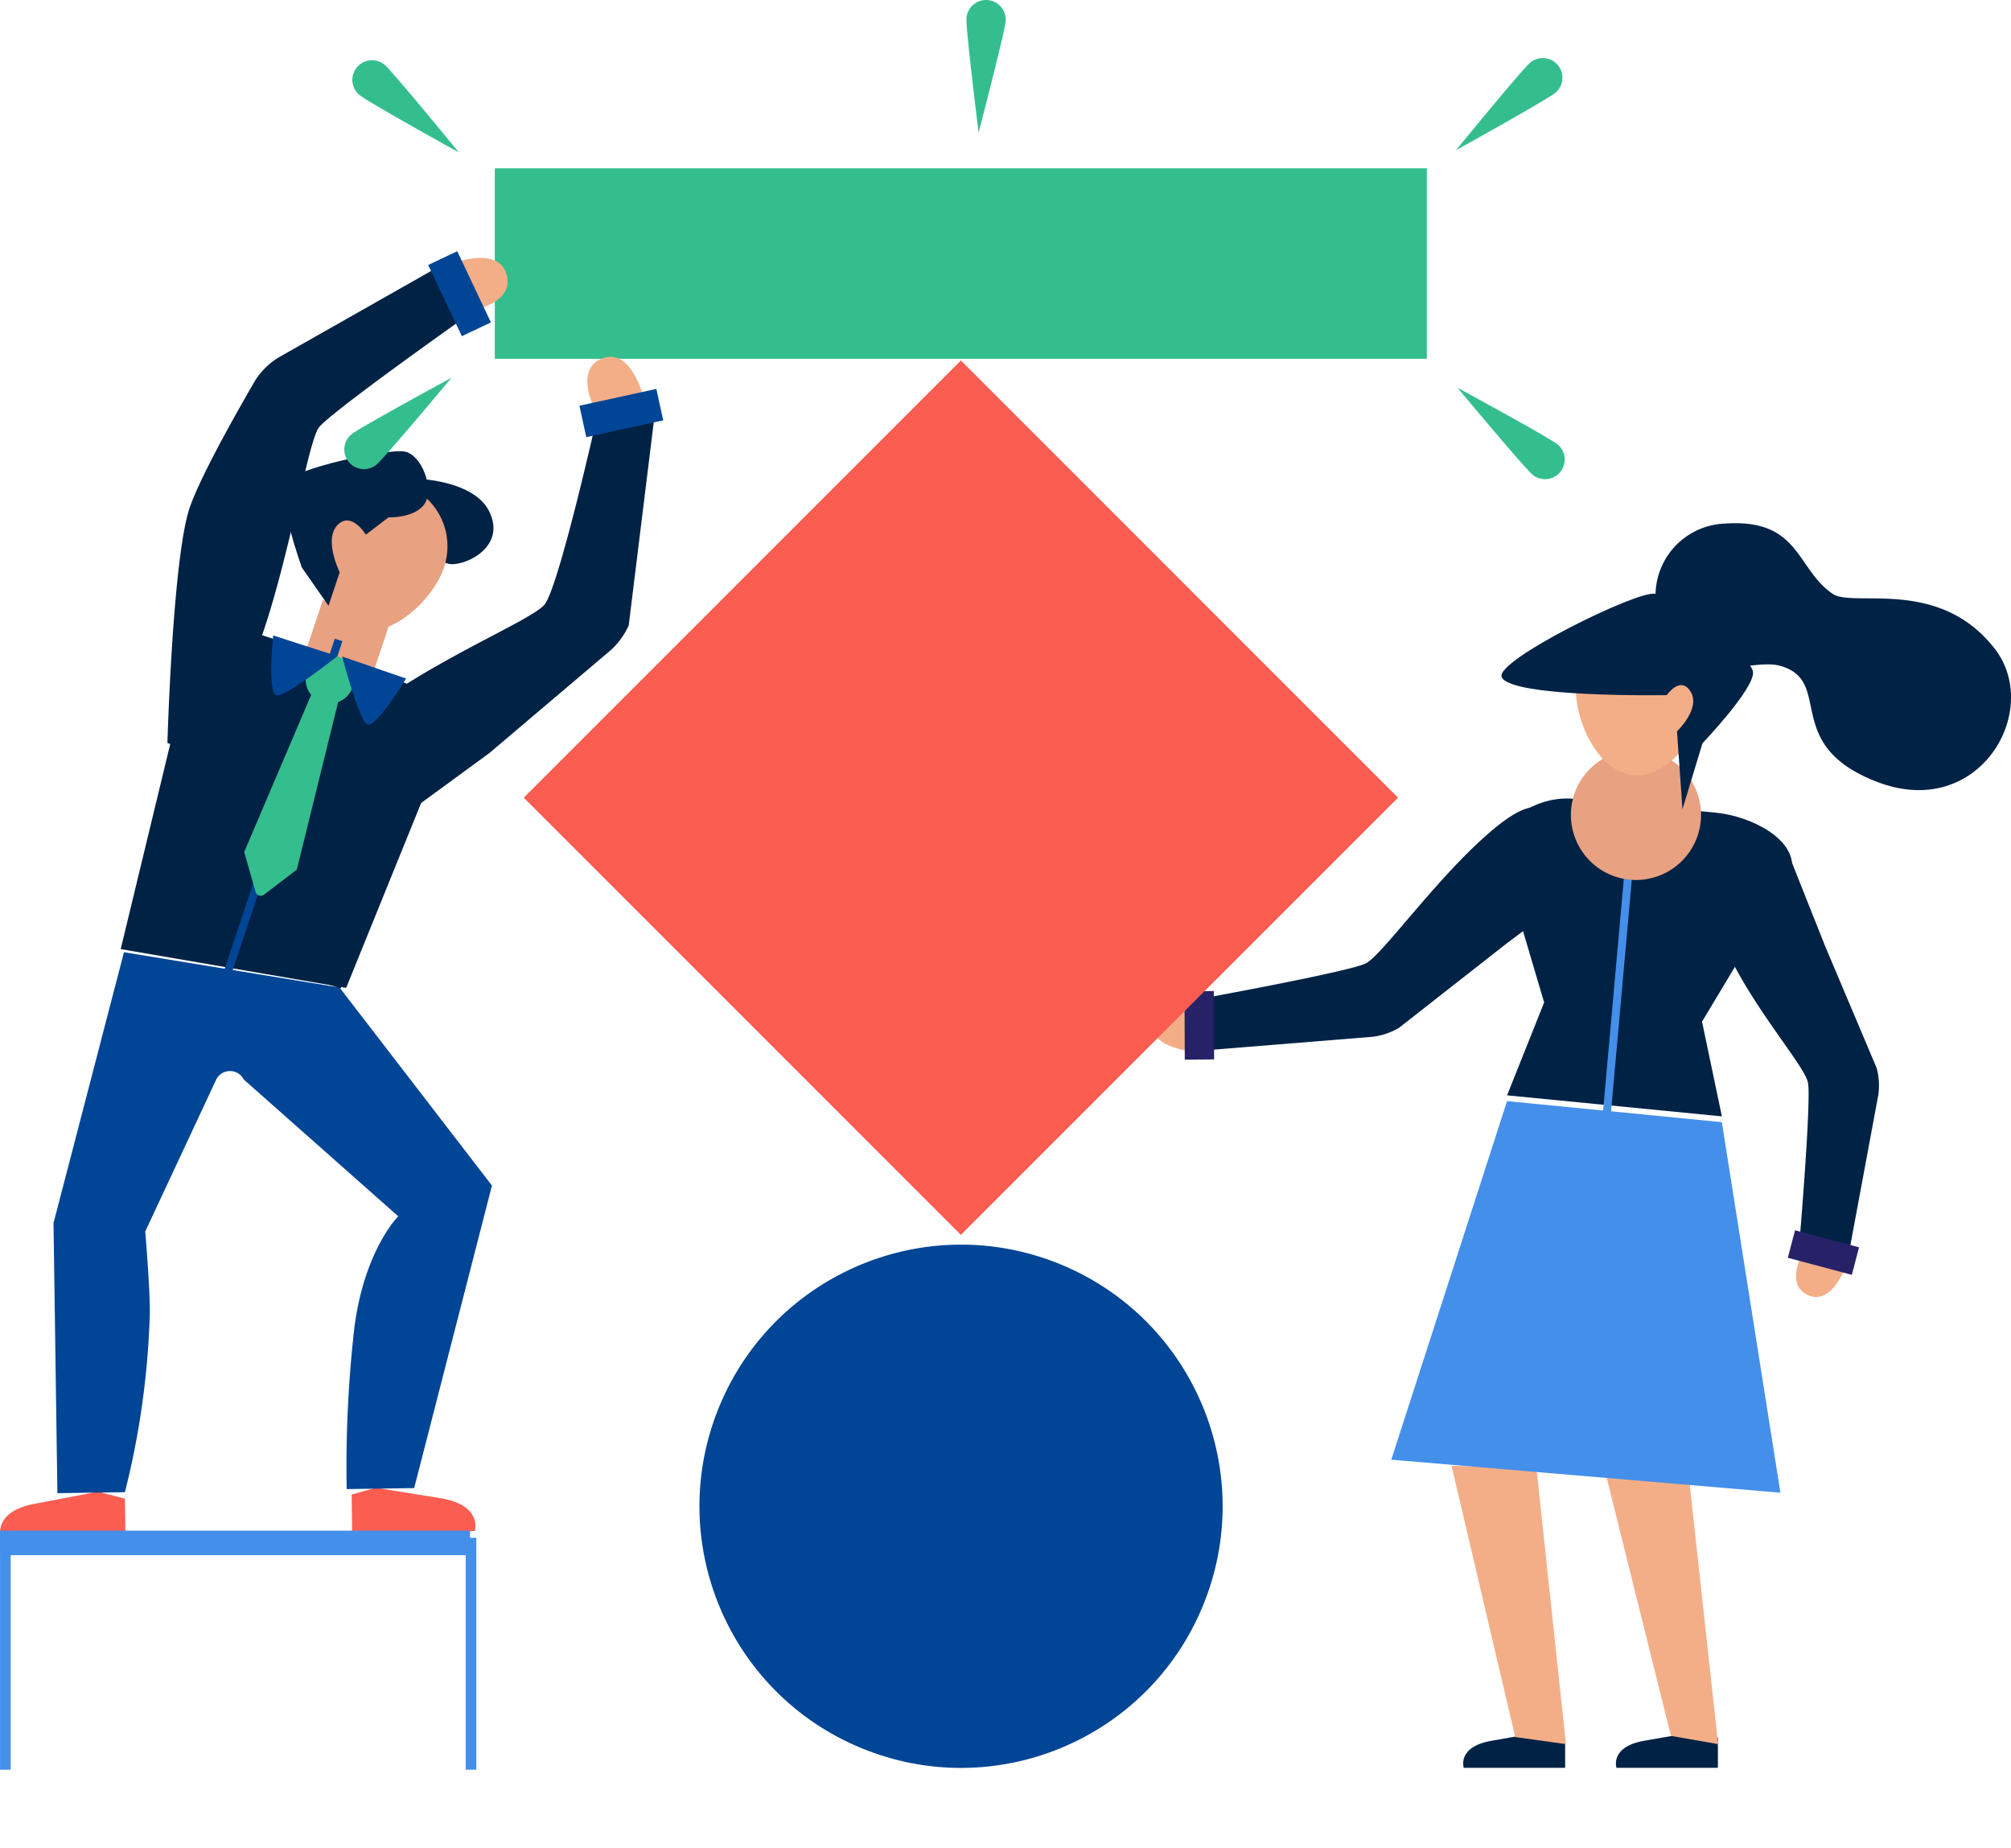 <svg xmlns="http://www.w3.org/2000/svg" width="174.135" height="160"><defs><clipPath id="prefix__clip-path"><path id="prefix__パス_45" d="M173.727 106.18l12.322 1.206c2.928.287 7.089 2.264 6.531 5.153l-7.76 12.934 1.717 8.2-18.6-1.821 3.21-8.036-3.88-13.119c.044-2.927 3.553-4.802 6.46-4.517z" class="prefix__cls-1" data-name="パス 45" transform="translate(-167.268 -106.151)"/></clipPath><clipPath id="prefix__clip-path-2"><path id="prefix__パス_48" d="M173.907 97.132c-.307 3.14 1.8 7.873 4.94 8.18s6.125-3.926 6.432-7.067a5.713 5.713 0 10-11.372-1.113z" class="prefix__cls-2" data-name="パス 48" transform="translate(-173.877 -91.975)"/></clipPath><clipPath id="prefix__clip-path-3"><path id="prefix__パス_59" d="M81.134 97.075l-12.077-4.034a5.137 5.137 0 00-6.629 3.705l-5.665 23.446 19.523 3.358 7.941-19.579a5.136 5.136 0 00-3.093-6.896z" class="prefix__cls-1" data-name="パス 59" transform="translate(-56.763 -92.774)"/></clipPath><clipPath id="prefix__clip-path-4"><path id="prefix__パス_68" d="M83.45 88.117c-.988 2.959-4.8 6.382-7.756 5.393s-3.947-6.013-2.958-8.971a5.647 5.647 0 0110.714 3.578z" class="prefix__cls-3" data-name="パス 68" transform="translate(-72.365 -80.679)"/></clipPath><style>.prefix__cls-1{fill:#002245}.prefix__cls-2{fill:#f4ae87}.prefix__cls-3{fill:#e8a181}.prefix__cls-4{fill:#272168}.prefix__cls-6{fill:#448fea}.prefix__cls-8{fill:#014596}.prefix__cls-9{fill:#fb5d51}.prefix__cls-10{fill:#34be8e}</style></defs><g id="prefix__グループ_1753" data-name="グループ 1753" transform="translate(-46.894 -41.938)"><g id="prefix__グループ_636" data-name="グループ 636" transform="translate(173.592 191.86)"><path id="prefix__パス_33" d="M173.662 181.989v2.611h-8.781s-.61-1.828 2.437-2.35 4.438-.784 4.438-.784z" class="prefix__cls-1" data-name="パス 33" transform="translate(-164.832 -181.467)"/></g><g id="prefix__グループ_637" data-name="グループ 637" transform="translate(186.818 191.86)"><path id="prefix__パス_34" d="M185.632 181.989v2.611h-8.782s-.609-1.828 2.437-2.35 4.439-.784 4.439-.784z" class="prefix__cls-1" data-name="パス 34" transform="translate(-176.801 -181.467)"/></g><g id="prefix__グループ_638" data-name="グループ 638" transform="translate(172.586 168.843)"><path id="prefix__パス_35" d="M163.884 159.732l5.514 23.484 4.391.613-2.553-23.893z" class="prefix__cls-2" data-name="パス 35" transform="translate(-163.884 -159.732)"/></g><g id="prefix__グループ_639" data-name="グループ 639" transform="translate(185.764 166.141)"><path id="prefix__パス_36" d="M175.805 159.882l5.82 23.382 4.084.715-2.931-26.8z" class="prefix__cls-2" data-name="パス 36" transform="translate(-175.805 -157.18)"/></g><g id="prefix__グループ_640" data-name="グループ 640" transform="translate(202.415 150.239)"><path id="prefix__パス_37" d="M192.209 142.789s-1.767 2.9.4 3.845 3.409-2.961 3.409-2.961z" class="prefix__cls-2" data-name="パス 37" transform="translate(-191.53 -142.789)"/></g><g id="prefix__グループ_641" data-name="グループ 641" transform="translate(195.191 115.423)"><path id="prefix__パス_38" d="M191.1 110.124c-4.21 2.411-8.316 1.8-5.416 8.29 2.437 5.452 6.974 10.435 7.281 11.962s-.76 14.082-.76 14.082l4.218 1.14 2.637-14.184a5.766 5.766 0 00-.149-2.312l-4.457-10.543z" class="prefix__cls-1" data-name="パス 38" transform="translate(-184.708 -110.124)"/></g><g id="prefix__グループ_642" data-name="グループ 642" transform="translate(201.703 148.453)"><path id="prefix__パス_39" d="M196.4 144.986l-5.541-1.477.625-2.381 5.541 1.477z" class="prefix__cls-4" data-name="パス 39" transform="translate(-190.858 -141.128)"/></g><g id="prefix__グループ_643" data-name="グループ 643" transform="translate(146.686 128.785)"><path id="prefix__パス_40" d="M143.566 123s-3.364-.976-3.72 1.437 3.868 2.594 3.868 2.594z" class="prefix__cls-2" data-name="パス 40" transform="translate(-139.825 -122.81)"/></g><g id="prefix__グループ_644" data-name="グループ 644" transform="translate(150.94 111.82)"><path id="prefix__パス_41" d="M177.381 113.1c-3.537-3.541-2.774-9.06-8.451-4.423-4.77 3.9-9.772 11.031-11.209 11.748s-14.226 3.045-14.226 3.045v4.507l14.835-1.2a5.935 5.935 0 002.261-.773l9.294-7.283z" class="prefix__cls-1" data-name="パス 41" transform="translate(-143.495 -106.9)"/></g><g id="prefix__グループ_645" data-name="グループ 645" transform="translate(149.46 127.742)"><path id="prefix__パス_42" d="M142.444 127.762l-.025-5.916 2.54-.021.025 5.916z" class="prefix__cls-4" data-name="パス 42" transform="translate(-142.419 -121.825)"/></g><g id="prefix__グループ_651" data-name="グループ 651" transform="translate(176.724 111.068)"><path id="prefix__パス_43" d="M173.727 106.18l12.322 1.206c2.928.287 7.089 2.264 6.531 5.153l-7.76 12.934 1.717 8.2-18.6-1.821 3.21-8.036-3.88-13.119c.044-2.927 3.553-4.802 6.46-4.517z" class="prefix__cls-1" data-name="パス 43" transform="translate(-167.268 -106.151)"/><g id="prefix__グループ_650" data-name="グループ 650"><g id="prefix__グループ_647" data-name="グループ 647" transform="translate(8.52 3.216)"><g id="prefix__グループ_646" data-name="グループ 646"><path id="prefix__長方形_407" d="M0 0h29.123v.693H0z" class="prefix__cls-6" data-name="長方形 407" transform="rotate(-84.89 15.859 14.504)"/></g></g><g id="prefix__グループ_649" data-name="グループ 649" transform="translate(6.195 -4.213)"><g id="prefix__グループ_648" data-name="グループ 648"><path id="prefix__パス_44" d="M184.388 107.809a5.635 5.635 0 11-5.635-5.636 5.635 5.635 0 015.635 5.636z" class="prefix__cls-3" data-name="パス 44" transform="translate(-173.118 -102.173)"/></g></g></g></g><g id="prefix__グループ_652" data-name="グループ 652" transform="translate(185.095 107.211)"><path id="prefix__長方形_408" d="M0 0h6.225v5.954H0z" class="prefix__cls-3" data-name="長方形 408" transform="matrix(.097 -.995 .995 .097 0 6.195)"/></g><g id="prefix__グループ_655" data-name="グループ 655" transform="translate(183.341 95.72)"><path id="prefix__パス_46" d="M173.907 97.132c-.307 3.14 1.8 7.873 4.94 8.18s6.125-3.926 6.432-7.067a5.713 5.713 0 10-11.372-1.113z" class="prefix__cls-2" data-name="パス 46" transform="translate(-173.877 -91.975)"/><g id="prefix__グループ_654" data-name="グループ 654"><g id="prefix__グループ_653" data-name="グループ 653" transform="translate(-6.436 -2.385)"><path id="prefix__パス_47" d="M183.476 108.38l-.476-6.739s2.119-1.993 1.157-3.471c-.884-1.362-2.042.34-2.042.34s-13.517.239-14.294-1.565c-.613-1.422 11.8-7.542 13.279-7.209s8.341 5.343 8.484 6.772-4.377 6.172-4.377 6.172z" class="prefix__cls-1" data-name="パス 47" transform="translate(-167.799 -89.723)"/></g></g></g><g id="prefix__グループ_656" data-name="グループ 656" transform="translate(167.369 137.271)"><path id="prefix__パス_49" d="M187.057 132.237l-18.6-1.821-10.024 31.043 33.694 2.859z" class="prefix__cls-6" data-name="パス 49" transform="translate(-158.434 -130.416)"/></g><g id="prefix__グループ_658" data-name="グループ 658" transform="translate(100.522 142.758)"><g id="prefix__グループ_657" data-name="グループ 657"><circle id="prefix__楕円形_57" cx="22.647" cy="22.647" r="22.647" class="prefix__cls-8" data-name="楕円形 57" transform="rotate(-67.5 31.313 20.923)"/></g></g><g id="prefix__グループ_660" data-name="グループ 660" transform="translate(92.247 73.149)"><g id="prefix__グループ_659" data-name="グループ 659"><path id="prefix__長方形_409" d="M0 0h53.53v53.53H0z" class="prefix__cls-9" data-name="長方形 409" transform="rotate(-45 45.69 18.925)"/></g></g><g id="prefix__グループ_661" data-name="グループ 661" transform="translate(89.74 56.511)"><path id="prefix__長方形_410" d="M0 0h80.706v16.49H0z" class="prefix__cls-10" data-name="長方形 410"/></g><g id="prefix__グループ_662" data-name="グループ 662" transform="translate(72.821 93.894)"><path id="prefix__長方形_411" d="M0 0h6.402v6.123H0z" class="prefix__cls-3" data-name="長方形 411" transform="rotate(-71.532 4.215 3.036)"/></g><g id="prefix__グループ_663" data-name="グループ 663" transform="translate(46.903 171.079)"><path id="prefix__パス_50" d="M57.711 162.455l.046 3.23-10.786.157s-.78-2.25 2.952-2.95 5.439-1.048 5.439-1.048z" class="prefix__cls-9" data-name="パス 50" transform="translate(-46.903 -161.843)"/></g><g id="prefix__グループ_664" data-name="グループ 664" transform="translate(77.343 170.741)"><path id="prefix__パス_51" d="M75.233 162.116l.046 3.23 10.618-.068s.722-2.271-3.056-2.863-5.5-.891-5.5-.891z" class="prefix__cls-9" data-name="パス 51" transform="translate(-75.233 -161.524)"/></g><g id="prefix__グループ_665" data-name="グループ 665" transform="translate(85.707 64.269)"><path id="prefix__パス_52" d="M85.044 67.56s3.794-.583 3.033-3.146-5.042-.792-5.042-.792z" class="prefix__cls-2" data-name="パス 52" transform="translate(-83.035 -63.026)"/></g><g id="prefix__グループ_667" data-name="グループ 667" transform="translate(51.533 124.383)"><g id="prefix__グループ_666" data-name="グループ 666"><path id="prefix__パス_53" d="M76.035 121.352L57.371 118.3l-6.1 23.445.335 23.387 5.844-.084a70.976 70.976 0 002.158-15.479c.038-1.907-.394-7.1-.394-7.1l6.132-13.121a1.32 1.32 0 011.176-.761h.017a1.323 1.323 0 011.2.726L81.12 141.16s-2.937 2.915-3.8 9.657a106.47 106.47 0 00-.665 13.96l5.844-.084 6.736-26.193z" class="prefix__cls-8" data-name="パス 53" transform="translate(-51.275 -118.302)"/></g></g><g id="prefix__グループ_668" data-name="グループ 668" transform="translate(58.162 96.69)"><path id="prefix__パス_54" d="M81.089 97.075l-12.077-4.034a5.137 5.137 0 00-6.629 3.705l-4.848 20.769 18.228 6.085 8.418-19.633a5.136 5.136 0 00-3.092-6.892z" class="prefix__cls-1" data-name="パス 54" transform="translate(-57.535 -92.774)"/></g><g id="prefix__グループ_669" data-name="グループ 669" transform="translate(61.392 64.865)"><path id="prefix__パス_55" d="M60.585 104.988c5.15 1.887 5.3-3.12 6.706-5.771 3.159-5.967 5.32-20.181 6.417-21.558s12.734-9.593 12.734-9.593l-2.084-4.477-14.189 8.044a6.518 6.518 0 00-1.89 1.812S63.3 81.865 62.4 84.973c-1.389 4.827-1.815 20.015-1.815 20.015z" class="prefix__cls-1" data-name="パス 55" transform="translate(-60.585 -63.589)"/></g><g id="prefix__グループ_670" data-name="グループ 670" transform="translate(83.972 63.689)"><path id="prefix__長方形_412" d="M0 0h2.783v6.819H0z" class="prefix__cls-8" data-name="長方形 412" transform="rotate(-25.31 2.648 .595)"/></g><g id="prefix__グループ_671" data-name="グループ 671" transform="translate(97.752 72.822)"><path id="prefix__パス_56" d="M94.819 75.1s-1.714-3.435.817-4.292 3.557 3.66 3.557 3.66z" class="prefix__cls-2" data-name="パス 56" transform="translate(-94.251 -70.697)"/></g><g id="prefix__グループ_673" data-name="グループ 673" transform="translate(77.229 77.642)"><g id="prefix__グループ_672" data-name="グループ 672"><path id="prefix__パス_57" d="M78.84 110.619c-2.581-4.84-6.876-6.725-.2-11.193 5.611-3.754 12.007-6.394 13.219-7.671s4.515-16.008 4.515-16.008l5.088-.681-2.273 18.445a6.511 6.511 0 01-1.534 2.122l-10.532 8.929z" class="prefix__cls-1" data-name="パス 57" transform="translate(-75.083 -75.067)"/></g></g><g id="prefix__グループ_674" data-name="グループ 674" transform="translate(97.066 75.612)"><path id="prefix__長方形_413" d="M0 0h6.819v2.783H0z" class="prefix__cls-8" data-name="長方形 413" transform="rotate(-12.31 6.735 .724)"/></g><g id="prefix__グループ_677" data-name="グループ 677" transform="translate(57.345 96.69)"><path id="prefix__パス_58" d="M81.134 97.075l-12.077-4.034a5.137 5.137 0 00-6.629 3.705l-5.665 23.446 19.523 3.358 7.941-19.579a5.136 5.136 0 00-3.093-6.896z" class="prefix__cls-1" data-name="パス 58" transform="translate(-56.763 -92.774)"/><g id="prefix__グループ_676" data-name="グループ 676"><g id="prefix__グループ_675" data-name="グループ 675" transform="translate(8.56 .544)"><path id="prefix__長方形_414" d="M0 0h31.544v.693H0z" class="prefix__cls-8" data-name="長方形 414" transform="rotate(-71.554 20.762 14.961)"/></g></g></g><g id="prefix__グループ_678" data-name="グループ 678" transform="translate(68.041 99.777)"><path id="prefix__パス_60" d="M75.564 96.353l-1.913-.64-6.787 15.926.982 3.445a.47.47 0 00.737.245l2.835-2.168z" class="prefix__cls-10" data-name="パス 60" transform="translate(-66.864 -95.713)"/></g><g id="prefix__グループ_679" data-name="グループ 679" transform="translate(73.356 98.66)"><path id="prefix__パス_61" d="M75.963 97.514a2.093 2.093 0 11-1.323-2.648 2.093 2.093 0 011.323 2.648z" class="prefix__cls-10" data-name="パス 61" transform="translate(-71.884 -94.758)"/></g><g id="prefix__グループ_680" data-name="グループ 680" transform="translate(70.382 96.952)"><path id="prefix__パス_62" d="M74.806 94.96s-4.4 3.484-5.248 3.395-.319-5.193-.319-5.193z" class="prefix__cls-8" data-name="パス 62" transform="translate(-69.075 -93.162)"/></g><g id="prefix__グループ_681" data-name="グループ 681" transform="translate(76.523 98.778)"><path id="prefix__パス_63" d="M74.482 94.859s1.421 5.426 2.155 5.866 3.376-3.958 3.376-3.958z" class="prefix__cls-8" data-name="パス 63" transform="translate(-74.482 -94.859)"/></g><g id="prefix__グループ_682" data-name="グループ 682" transform="translate(74.264 83.577)"><path id="prefix__パス_64" d="M83.45 88.117c-.988 2.959-4.8 6.382-7.756 5.393s-3.947-6.013-2.958-8.971a5.647 5.647 0 0110.714 3.578z" class="prefix__cls-3" data-name="パス 64" transform="translate(-72.365 -80.679)"/></g><g id="prefix__グループ_683" data-name="グループ 683" transform="translate(77.707 83.346)"><path id="prefix__パス_65" d="M77.151 85.738l6.388 2.134c1.106.37 5.2-1.266 3.566-4.545s-8.9-3.18-10.537-2.361-1.137 4.197.583 4.772z" class="prefix__cls-1" data-name="パス 65" transform="translate(-75.568 -80.485)"/></g><g id="prefix__グループ_686" data-name="グループ 686" transform="translate(74.264 83.577)"><path id="prefix__パス_66" d="M83.45 88.117c-.988 2.959-4.8 6.382-7.756 5.393s-3.947-6.013-2.958-8.971a5.647 5.647 0 0110.714 3.578z" class="prefix__cls-3" data-name="パス 66" transform="translate(-72.365 -80.679)"/><g id="prefix__グループ_685" data-name="グループ 685"><g id="prefix__グループ_684" data-name="グループ 684" transform="translate(-2.849 -2.572)"><path id="prefix__パス_67" d="M73.6 91.627l.969-2.9s-1.406-2.817-.2-4.078 2.464.823 2.464.823l1.966-1.5s2.317.09 3.14-1.2-.262-4.2-1.728-4.49-9.683 1.461-10.388 2.693 1.463 7.335 1.463 7.335z" class="prefix__cls-1" data-name="パス 67" transform="translate(-69.675 -78.25)"/></g></g></g><g id="prefix__グループ_687" data-name="グループ 687" transform="translate(46.894 174.459)"><path id="prefix__長方形_415" d="M0 0h40.7v2.126H0z" class="prefix__cls-6" data-name="長方形 415"/></g><g id="prefix__グループ_688" data-name="グループ 688" transform="translate(46.898 175.077)"><path id="prefix__長方形_416" d="M0 0h.92v20.074H0z" class="prefix__cls-6" data-name="長方形 416"/></g><g id="prefix__グループ_689" data-name="グループ 689" transform="translate(87.219 175.077)"><path id="prefix__長方形_417" d="M0 0h.92v20.074H0z" class="prefix__cls-6" data-name="長方形 417"/></g><g id="prefix__グループ_691" data-name="グループ 691" transform="translate(190.271 87.235)"><g id="prefix__グループ_690" data-name="グループ 690"><path id="prefix__パス_69" d="M180.327 92.181a6.24 6.24 0 015.693-8.11c6.541-.467 6.161 3.9 9.358 6.082 1.794 1.225 9.2-1.481 14.037 4.757 4.133 5.334-1.33 14.885-10.138 11.541-8.422-3.2-3.743-8.734-8.422-10.06-2.855-.806-8.189 2.652-10.528-4.21z" class="prefix__cls-1" data-name="パス 69" transform="translate(-180.061 -84.036)"/></g></g><g id="prefix__グループ_692" data-name="グループ 692" transform="translate(172.967 46.965)"><path id="prefix__パス_70" d="M170.675 47.081a1.7 1.7 0 112.181 2.611c-.721.6-8.61 4.973-8.61 4.973s5.708-6.983 6.429-7.584z" class="prefix__cls-10" data-name="パス 70" transform="translate(-164.246 -46.685)"/></g><g id="prefix__グループ_693" data-name="グループ 693" transform="translate(130.577 41.938)"><path id="prefix__パス_71" d="M124.829 43.527a1.7 1.7 0 113.395.223c-.061.937-2.341 9.663-2.341 9.663s-1.115-8.948-1.054-9.886z" class="prefix__cls-10" data-name="パス 71" transform="translate(-124.827 -41.938)"/></g><g id="prefix__グループ_694" data-name="グループ 694" transform="translate(173.107 75.514)"><path id="prefix__パス_72" d="M173.03 78.088a1.7 1.7 0 01-2.156 2.631c-.727-.6-6.5-7.527-6.5-7.527s7.926 4.3 8.656 4.896z" class="prefix__cls-10" data-name="パス 72" transform="translate(-164.376 -73.193)"/></g><g id="prefix__グループ_695" data-name="グループ 695" transform="translate(77.406 47.155)"><path id="prefix__パス_73" d="M78.086 47.26a1.7 1.7 0 10-2.18 2.612c.721.6 8.609 4.973 8.609 4.973s-5.708-6.983-6.429-7.585z" class="prefix__cls-10" data-name="パス 73" transform="translate(-75.295 -46.865)"/></g><g id="prefix__グループ_696" data-name="グループ 696" transform="translate(76.708 74.642)"><path id="prefix__パス_74" d="M75.269 77.276a1.7 1.7 0 002.157 2.631c.726-.6 6.5-7.527 6.5-7.527s-7.926 4.3-8.657 4.896z" class="prefix__cls-10" data-name="パス 74" transform="translate(-74.646 -72.381)"/></g></g></svg>